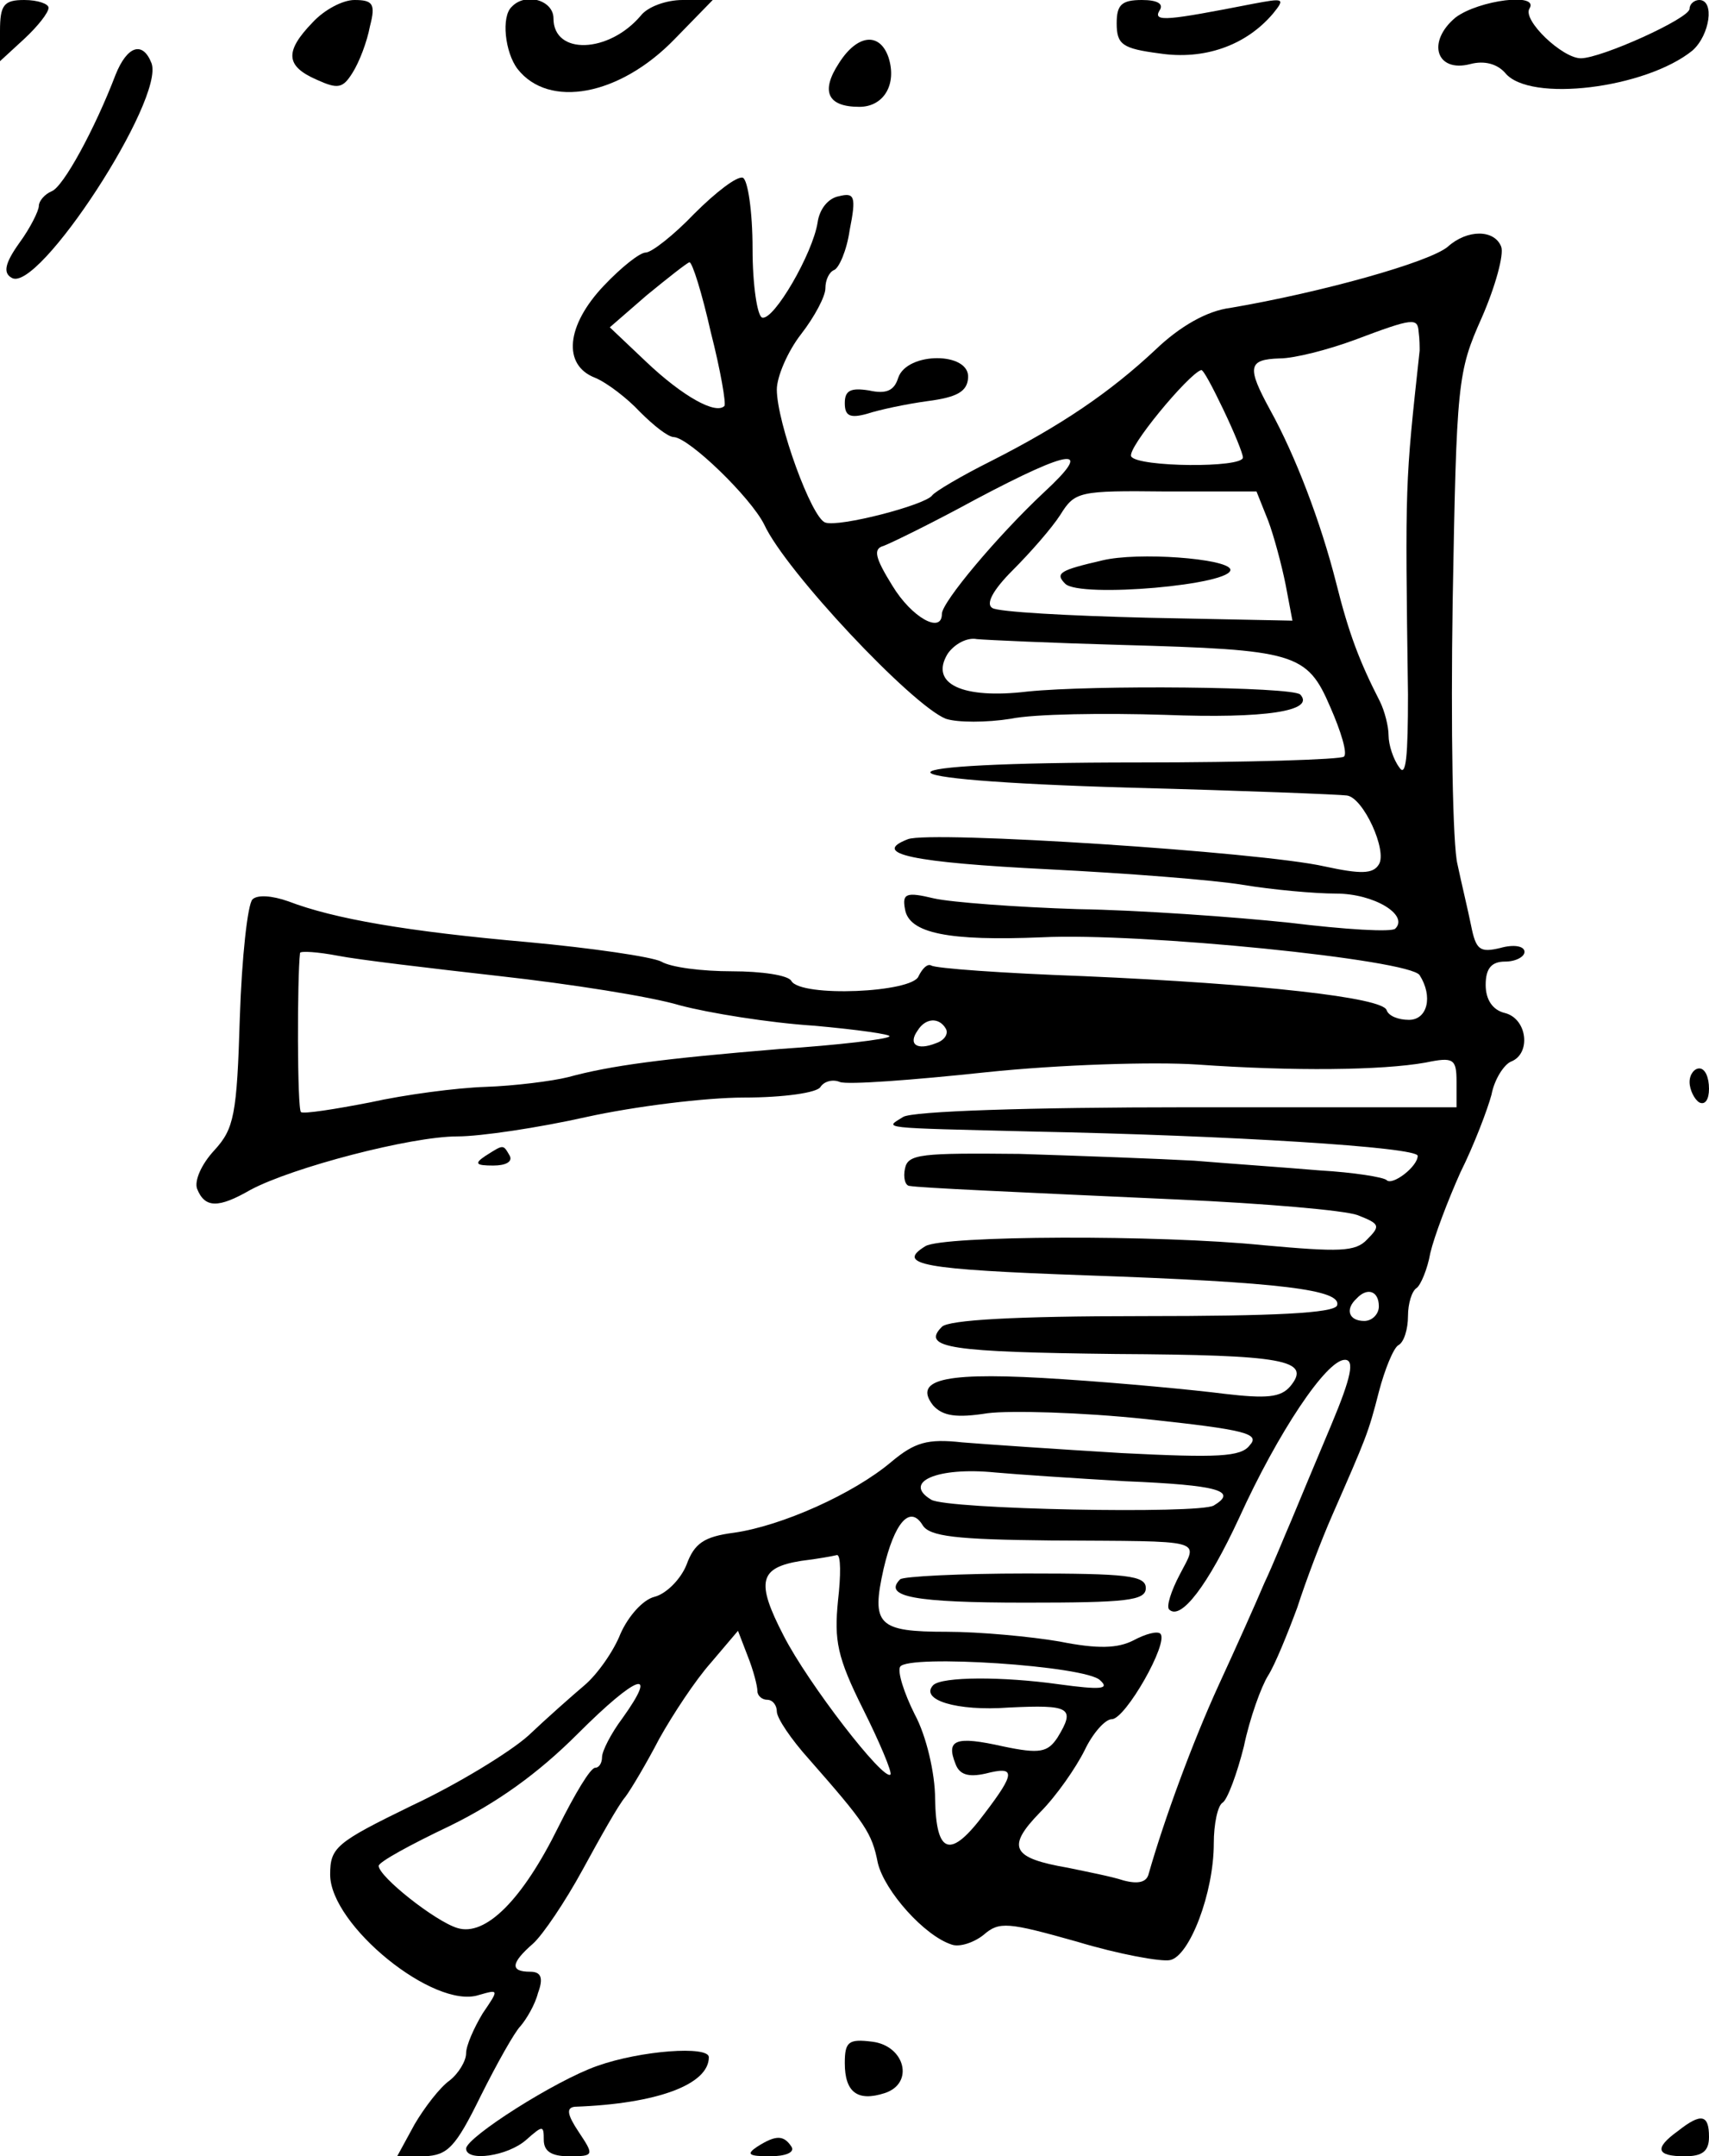 <?xml version="1.0" standalone="no"?>
<!DOCTYPE svg PUBLIC "-//W3C//DTD SVG 20010904//EN"
 "http://www.w3.org/TR/2001/REC-SVG-20010904/DTD/svg10.dtd">
<svg version="1.0" xmlns="http://www.w3.org/2000/svg"
 width="176pt" height="222pt" viewBox="0 0 176 222"
 preserveAspectRatio="xMidYMid meet">
<g transform="translate(0,222) scale(0.1,-0.1)"
fill="#000000" stroke="none">
<path d="M0 2188 l0 -31 25 23 c14 13 25 27 25 32 0 4 -11 8 -25 8 -21 0 -25
-5 -25 -32z"/>
<path d="M322 2197 c-29 -30 -28 -45 4 -59 22 -10 27 -9 37 7 7 11 15 32 18
48 6 23 3 27 -16 27 -12 0 -31 -10 -43 -23z"/>
<path d="M527 2213 c-11 -10 -7 -47 6 -64 32 -41 105 -28 162 31 l39 40 -31 0
c-17 0 -36 -7 -43 -16 -33 -39 -90 -41 -90 -3 0 19 -29 27 -43 12z"/>
<path d="M1150 2196 c0 -22 6 -26 44 -31 46 -7 89 8 117 41 13 16 11 16 -21
10 -87 -17 -103 -19 -96 -7 5 7 -2 11 -18 11 -21 0 -26 -5 -26 -24z"/>
<path d="M1499 2202 c-30 -25 -20 -57 15 -48 15 4 28 0 36 -9 25 -31 145 -16
193 23 18 16 23 52 7 52 -5 0 -10 -4 -10 -9 0 -10 -91 -51 -112 -51 -19 0 -60
39 -53 51 11 17 -52 9 -76 -9z"/>
<path d="M864 2155 c-19 -29 -12 -45 21 -45 25 0 39 23 30 51 -9 26 -32 24
-51 -6z"/>
<path d="M119 2143 c-21 -55 -54 -116 -66 -120 -7 -3 -13 -10 -13 -15 0 -5 -9
-23 -20 -38 -15 -21 -17 -31 -8 -36 27 -17 158 184 144 221 -9 23 -25 18 -37
-12z"/>
<path d="M715 2000 c-21 -22 -44 -40 -50 -40 -6 0 -25 -15 -43 -34 -39 -41
-43 -82 -9 -95 12 -5 33 -21 46 -35 14 -14 29 -26 35 -26 16 -1 79 -62 93 -90
22 -48 152 -186 187 -200 12 -4 42 -4 67 0 24 5 96 6 159 4 103 -4 155 4 139
21 -9 8 -213 10 -281 3 -67 -8 -101 8 -82 39 7 10 20 17 30 15 11 -1 78 -4
149 -6 179 -5 191 -8 215 -64 11 -25 18 -48 14 -51 -3 -3 -99 -6 -212 -6 -282
0 -286 -18 -7 -26 116 -3 215 -7 222 -8 17 -2 42 -57 33 -71 -6 -10 -19 -10
-56 -2 -66 15 -406 37 -429 28 -39 -15 5 -24 145 -31 80 -4 170 -11 200 -16
30 -5 74 -9 96 -9 39 0 75 -22 61 -36 -3 -4 -52 -1 -109 6 -57 6 -155 13 -218
14 -63 2 -130 7 -148 11 -29 7 -33 5 -30 -11 4 -25 45 -33 141 -29 102 5 379
-23 389 -39 14 -22 8 -46 -11 -46 -11 0 -21 4 -23 10 -4 13 -129 27 -312 35
-83 3 -153 8 -157 11 -4 2 -9 -3 -13 -11 -6 -17 -121 -22 -131 -5 -3 6 -31 10
-61 10 -31 0 -63 4 -73 10 -10 5 -72 14 -137 20 -125 11 -200 24 -247 42 -17
6 -32 7 -37 2 -5 -5 -11 -60 -13 -121 -3 -101 -6 -115 -26 -137 -14 -15 -21
-32 -18 -40 8 -20 22 -20 55 -1 43 23 165 55 213 55 24 0 84 9 133 20 50 11
123 20 162 20 41 0 76 5 79 11 4 6 13 8 20 5 8 -3 75 2 150 10 76 8 173 11
218 8 99 -7 190 -6 235 2 29 6 32 4 32 -20 l0 -26 -277 0 c-162 0 -284 -4
-293 -10 -19 -12 -28 -11 135 -15 201 -4 395 -16 395 -25 0 -11 -26 -31 -32
-25 -3 3 -34 8 -69 10 -35 3 -93 7 -129 10 -36 2 -117 5 -180 7 -101 1 -115 0
-118 -15 -2 -9 0 -18 5 -18 12 -2 101 -6 277 -14 88 -4 170 -11 184 -16 23 -9
24 -11 10 -25 -12 -13 -29 -13 -107 -6 -108 11 -330 10 -348 -1 -31 -19 -3
-24 165 -30 202 -7 264 -15 259 -31 -3 -8 -65 -11 -200 -11 -133 0 -200 -4
-207 -11 -22 -22 10 -26 179 -28 173 -1 202 -6 180 -33 -10 -12 -25 -13 -68
-8 -31 4 -105 11 -166 15 -119 8 -156 1 -134 -27 10 -11 24 -13 56 -8 23 3 97
1 163 -6 103 -11 118 -15 107 -27 -9 -12 -33 -13 -132 -8 -66 4 -140 9 -164
11 -36 4 -49 0 -73 -20 -39 -33 -113 -66 -162 -73 -31 -4 -41 -11 -49 -33 -6
-15 -21 -30 -33 -33 -12 -3 -27 -20 -35 -38 -7 -18 -24 -42 -37 -53 -13 -11
-39 -34 -58 -52 -19 -17 -73 -50 -120 -72 -78 -38 -84 -43 -84 -71 0 -52 107
-139 153 -124 21 6 21 6 4 -19 -9 -15 -17 -33 -17 -41 0 -8 -8 -21 -17 -28
-10 -7 -26 -28 -36 -45 l-18 -33 28 0 c24 1 32 9 58 62 17 34 35 66 41 72 6 7
15 22 18 34 6 16 3 22 -8 22 -21 0 -20 9 3 29 10 9 33 43 51 76 18 33 37 67
44 75 6 8 22 35 35 60 14 25 37 60 53 78 l28 33 10 -26 c6 -15 10 -31 10 -36
0 -5 5 -9 10 -9 6 0 10 -6 10 -12 0 -7 15 -29 33 -49 58 -66 65 -76 71 -107 7
-29 48 -75 76 -84 8 -3 23 2 33 10 16 14 25 13 96 -7 43 -13 87 -21 96 -19 20
4 45 69 45 120 0 20 4 39 9 42 5 3 15 30 22 58 6 29 18 62 25 73 7 11 20 43
30 70 9 28 25 70 36 95 35 80 37 84 48 127 6 23 15 45 20 48 6 3 10 17 10 30
0 13 4 26 9 29 4 3 11 19 14 36 4 17 18 54 31 83 14 28 28 65 32 80 3 16 13
31 20 34 21 8 17 44 -6 50 -13 3 -20 14 -20 29 0 17 6 24 20 24 11 0 20 5 20
10 0 6 -11 8 -25 4 -21 -5 -25 -2 -30 23 -3 15 -10 44 -14 63 -5 19 -7 141 -5
270 4 227 5 237 30 293 14 32 23 65 20 73 -7 18 -35 18 -55 0 -19 -16 -130
-47 -224 -63 -24 -3 -52 -19 -77 -43 -47 -44 -97 -78 -170 -115 -30 -15 -57
-31 -60 -35 -7 -10 -96 -33 -110 -28 -14 4 -50 103 -50 137 0 13 11 39 25 57
14 18 25 39 25 47 0 9 4 17 9 19 5 2 13 20 16 41 7 35 5 39 -11 35 -11 -2 -20
-13 -22 -27 -5 -32 -45 -101 -57 -98 -5 1 -10 33 -10 71 0 39 -5 71 -10 73 -6
2 -28 -15 -50 -37z m17 -122 c10 -39 16 -74 14 -76 -9 -9 -43 10 -80 45 l-38
36 38 33 c22 18 41 33 44 34 3 0 13 -32 22 -72z m729 0 c1 -7 1 -16 1 -19 -15
-138 -15 -134 -12 -354 0 -64 -2 -86 -9 -75 -6 8 -11 23 -11 33 0 9 -4 25 -9
35 -21 41 -32 70 -45 122 -16 63 -42 131 -68 178 -24 44 -23 52 10 53 15 0 50
9 77 19 61 23 65 23 66 8z m-201 -80 c11 -23 20 -45 20 -49 0 -11 -108 -10
-115 1 -5 8 59 85 72 89 2 1 12 -18 23 -41z m-185 -85 c-48 -45 -105 -113
-105 -125 0 -21 -31 -4 -51 29 -18 29 -20 38 -9 41 8 3 51 24 95 48 100 53
122 55 70 7z m231 -29 c6 -16 14 -46 18 -66 l7 -37 -149 3 c-82 2 -154 6 -160
10 -7 4 0 18 21 39 18 18 40 43 49 57 15 24 19 25 109 24 l93 0 12 -30z m-791
-469 c72 -8 155 -21 185 -30 30 -8 92 -18 138 -21 45 -4 80 -9 78 -11 -2 -3
-53 -9 -113 -13 -121 -10 -174 -17 -218 -29 -16 -4 -55 -9 -85 -10 -30 -1 -83
-8 -119 -16 -36 -7 -68 -12 -71 -10 -4 2 -4 139 -1 164 1 2 18 1 39 -3 20 -4
96 -13 167 -21z m459 -54 c3 -5 -1 -12 -10 -15 -20 -8 -29 -1 -19 13 8 13 22
14 29 2z m446 -286 c0 -8 -7 -15 -15 -15 -16 0 -20 12 -8 23 11 12 23 8 23 -8z
m-49 -122 c-16 -38 -34 -81 -41 -98 -7 -16 -19 -46 -28 -65 -8 -19 -29 -66
-47 -105 -27 -59 -56 -138 -72 -194 -2 -9 -11 -11 -26 -7 -12 4 -38 9 -57 13
-58 10 -64 21 -29 57 17 17 37 46 46 64 8 17 21 32 28 32 14 0 59 79 50 88 -3
3 -15 0 -28 -7 -16 -8 -36 -9 -76 -1 -29 5 -82 10 -116 10 -71 0 -78 7 -65 65
11 47 27 66 40 45 7 -12 35 -15 132 -16 162 -1 152 2 133 -35 -9 -17 -14 -33
-11 -36 12 -12 40 25 72 94 40 88 90 163 109 163 10 0 7 -17 -14 -67z m-212
-58 c96 -4 116 -10 91 -25 -15 -9 -275 -4 -291 6 -30 18 6 34 66 28 22 -2 82
-6 134 -9z m-296 -123 c-4 -41 -1 -58 26 -112 17 -34 30 -65 28 -67 -7 -7 -85
94 -110 143 -29 56 -25 70 18 77 17 2 33 5 37 6 4 0 4 -21 1 -47z m270 -82
c10 -9 1 -10 -43 -4 -57 8 -120 8 -129 -1 -14 -15 24 -27 78 -23 63 3 69 0 50
-31 -10 -15 -18 -17 -56 -9 -49 11 -59 7 -49 -18 4 -11 13 -14 31 -10 31 8 31
1 -1 -41 -35 -47 -50 -43 -51 15 0 26 -9 65 -21 87 -11 22 -18 44 -15 49 8 13
192 1 206 -14z m-492 -39 c-12 -16 -21 -34 -21 -40 0 -6 -3 -11 -7 -11 -5 0
-21 -27 -38 -61 -37 -75 -75 -113 -104 -104 -23 7 -81 53 -81 64 0 4 33 22 73
41 49 24 91 54 132 95 61 61 84 69 46 16z"/>
<path d="M1135 1643 c-43 -10 -49 -13 -38 -24 15 -15 175 -1 170 15 -4 11 -95
18 -132 9z"/>
<path d="M927 594 c-18 -18 15 -24 129 -24 104 0 124 2 124 15 0 13 -20 15
-123 15 -68 0 -127 -3 -130 -6z"/>
<path d="M925 1831 c-4 -13 -12 -17 -30 -13 -19 3 -25 0 -25 -13 0 -13 5 -16
23 -11 12 4 40 10 62 13 31 4 41 10 42 24 2 27 -63 27 -72 0z"/>
<path d="M1740 1106 c0 -8 5 -18 10 -21 6 -3 10 3 10 14 0 12 -4 21 -10 21 -5
0 -10 -6 -10 -14z"/>
<path d="M500 1030 c-12 -8 -10 -10 8 -10 13 0 20 4 17 10 -7 12 -6 12 -25 0z"/>
<path d="M870 96 c0 -30 13 -40 41 -31 31 10 21 49 -13 53 -24 3 -28 0 -28
-22z"/>
<path d="M615 93 c-43 -15 -134 -73 -135 -85 0 -14 43 -8 62 9 17 15 18 15 18
0 0 -12 8 -17 26 -17 26 0 26 1 10 25 -12 18 -13 25 -4 26 85 3 138 23 138 51
0 12 -70 7 -115 -9z"/>
<path d="M1728 26 c-25 -18 -22 -26 7 -26 18 0 25 5 25 20 0 23 -8 25 -32 6z"/>
<path d="M780 10 c-12 -8 -9 -10 13 -10 16 0 26 4 22 10 -8 12 -16 12 -35 0z"/>
</g>
</svg>
